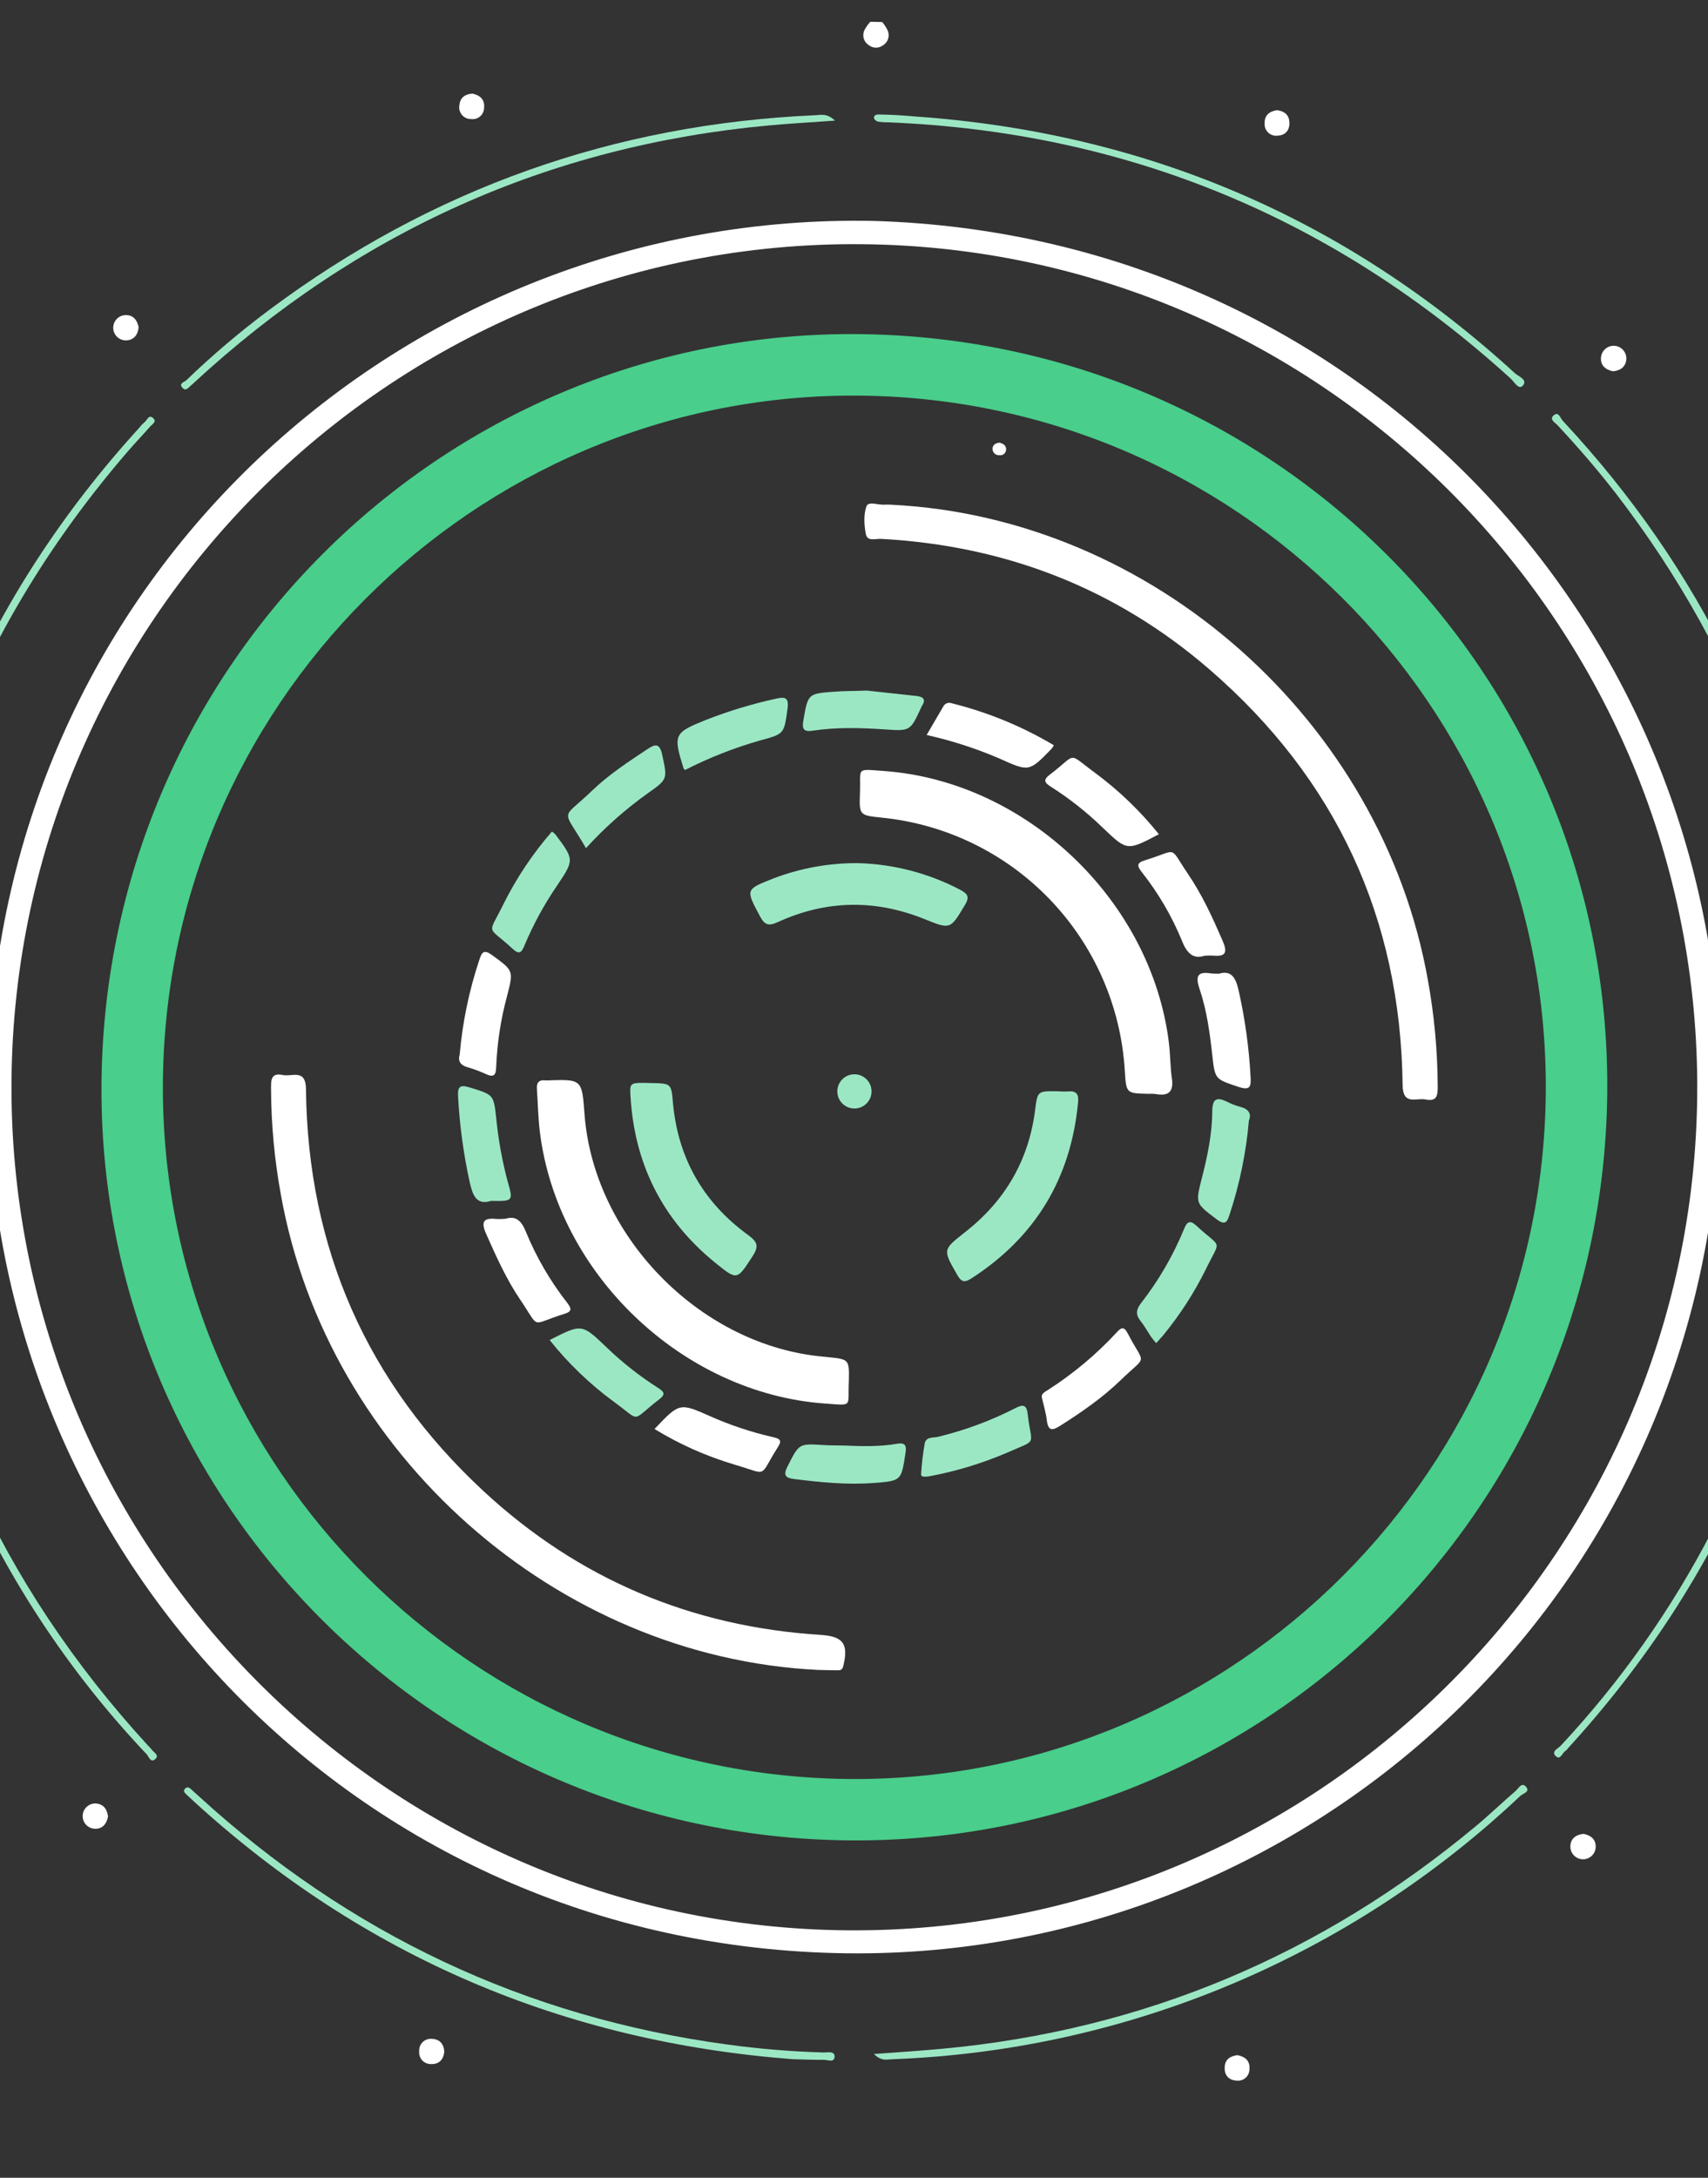 <svg width="375" height="478" viewBox="0 0 375 478" fill="none" xmlns="http://www.w3.org/2000/svg">
<rect x="0" y="0" width="375" height="478" fill="#333333" stroke="none"/>
<g clip-path="url(#clip0_2201_24217)">
<path d="M193.69 4.835C194.166 5.395 194.569 6.013 194.888 6.675C195.152 7.268 195.184 7.939 194.979 8.554C194.773 9.17 194.345 9.687 193.779 10.003C193.338 10.313 192.811 10.473 192.272 10.462C191.734 10.451 191.214 10.269 190.786 9.942C190.232 9.602 189.824 9.067 189.644 8.442C189.464 7.817 189.525 7.147 189.815 6.564C190.161 5.916 190.589 5.315 191.088 4.775L193.69 4.835Z" fill="white"/>
<path d="M191.823 48.492C300.486 51.71 380.256 141.08 377.645 243.039C374.886 350.598 286.094 431.289 183.333 428.681C74.484 425.915 -5.085 336.002 -2.485 234.238C0.249 126.946 88.798 46.386 191.823 48.492ZM372.6 242.473C374.696 140.556 293.42 55.788 191.496 53.633C89.571 51.478 4.79 132.687 2.563 234.635C0.337 336.582 81.784 421.582 183.82 423.654C285.721 425.711 370.485 344.377 372.6 242.473Z" fill="white"/>
<path d="M400.899 252.296C397.028 302.549 378.382 346.368 344.371 383.599C344.185 383.867 343.961 384.105 343.705 384.308C342.981 384.735 342.574 386.458 341.548 385.428C340.521 384.399 342.089 383.78 342.655 383.18C355.823 369.076 366.995 353.233 375.86 336.094C390.308 308.341 398.339 277.698 399.361 246.427C399.345 246.21 399.35 245.992 399.374 245.777C399.602 244.812 398.903 243.053 400.32 243.109C401.738 243.164 400.935 244.859 400.987 245.803C401.073 247.965 400.944 250.136 400.899 252.296Z" fill="#9BE7C4"/>
<path d="M174.094 451.975C123.729 448.122 79.819 429.447 42.511 395.344C41.949 394.831 41.394 394.319 40.845 393.793C40.538 393.494 40.208 393.13 40.548 392.701C40.97 392.13 41.449 392.257 41.909 392.677C42.471 393.183 43.033 393.689 43.589 394.201C76.668 424.437 115.321 442.776 159.792 448.766C166.764 449.72 173.781 450.299 180.814 450.5C181.705 450.518 183.236 450.12 183.236 451.382C183.206 452.833 181.719 452.086 180.892 452.108C178.633 452.14 176.364 452.022 174.094 451.975Z" fill="#9BE7C4"/>
<path d="M201.033 25.575C251.41 29.129 295.328 47.797 332.621 81.933C333.401 82.645 335.527 83.346 334.322 84.662C333.43 85.645 332.434 83.777 331.648 83.064C292.893 47.851 247.424 28.976 195.052 26.851C194.296 26.858 193.54 26.81 192.791 26.706C192.447 26.641 191.941 26.253 191.902 25.959C191.811 25.307 192.361 25.11 192.953 25.129C194.365 25.158 195.77 25.187 197.173 25.28C198.434 25.352 199.733 25.476 201.033 25.575Z" fill="#9BE7C4"/>
<path d="M-25.755 225.118C-21.925 174.909 -3.331 131.108 30.596 93.869C30.923 93.437 31.298 93.043 31.714 92.695C32.308 92.284 32.631 90.801 33.684 91.831C34.468 92.608 33.384 93.126 32.944 93.644C31.384 95.441 29.722 97.15 28.169 98.953C-4.608 136.912 -22.172 180.91 -24.192 231.065C-24.206 231.715 -24.219 232.366 -24.272 233.016C-24.324 233.665 -24.45 234.391 -25.351 234.223C-26.083 234.091 -25.893 233.405 -25.883 232.911C-25.869 230.302 -25.809 227.707 -25.755 225.118Z" fill="#9BE7C4"/>
<path d="M-24.608 242.743C-24.192 248.439 -23.927 253.26 -23.472 258.059C-18.895 306.032 -0.066 347.636 32.469 383.106C32.782 383.405 33.075 383.724 33.347 384.061C33.797 384.688 35.08 385.268 34.06 386.132C33.04 386.996 32.673 385.55 32.208 385.052C-3.201 347.662 -23.802 298.669 -25.754 247.21C-25.802 246.031 -26.23 244.701 -24.608 242.743Z" fill="#9BE7C4"/>
<path d="M400.274 233.978C399.154 232.758 399.505 231.522 399.456 230.434C397.382 185.076 382.515 144.402 354.853 108.412C350.816 103.182 346.487 98.193 341.992 93.35C341.445 92.76 339.995 92.053 341.219 91.083C342.198 90.309 342.584 91.762 343.061 92.299C373.45 124.88 392.139 163.156 398.833 207.236C400.023 214.939 400.733 222.707 400.958 230.498C400.955 231.565 401.291 232.658 400.274 233.978Z" fill="#9BE7C4"/>
<path d="M191.862 450.837C197.337 450.423 202.132 450.131 206.911 449.683C251.108 445.575 290.14 429.075 324.191 400.688C327.097 398.263 329.833 395.599 332.701 393.159C333.363 392.606 334.044 391.111 335 392.126C336.089 393.274 334.317 393.687 333.786 394.19C296.352 429.544 247.342 450.083 195.886 451.981C194.786 452.017 193.553 452.486 191.862 450.837Z" fill="#9BE7C4"/>
<path d="M183.321 26.473C178.016 26.858 173.417 27.108 168.84 27.528C120.367 31.997 78.375 50.987 42.643 83.959C42.404 84.182 42.184 84.418 41.933 84.595C41.384 85.046 40.838 85.965 40.068 85.13C39.151 84.135 40.477 83.876 40.889 83.481C46.66 77.92 52.778 72.732 59.208 67.948C94.753 41.461 134.679 27.242 178.986 25.29C180.177 25.263 181.528 24.764 183.321 26.473Z" fill="#9BE7C4"/>
<path d="M354.104 81.496C352.472 81.124 351.34 80.183 351.512 78.43C351.576 77.71 351.918 77.044 352.464 76.571C353.011 76.099 353.719 75.857 354.441 75.897C355.162 75.937 355.84 76.256 356.33 76.787C356.821 77.317 357.086 78.017 357.07 78.74C356.995 80.456 355.845 81.35 354.104 81.496Z" fill="white"/>
<path d="M30.444 71.839C30.253 73.56 29.338 74.699 27.613 74.716C26.896 74.71 26.21 74.427 25.697 73.926C25.184 73.426 24.885 72.747 24.861 72.031C24.837 71.314 25.091 70.617 25.569 70.083C26.047 69.55 26.713 69.222 27.428 69.168C29.187 69.048 30.107 70.186 30.444 71.839Z" fill="white"/>
<path d="M23.721 398.706C23.401 400.391 22.434 401.51 20.706 401.39C19.994 401.333 19.331 401.004 18.855 400.472C18.379 399.94 18.126 399.244 18.149 398.531C18.172 397.817 18.469 397.139 18.978 396.639C19.488 396.138 20.171 395.853 20.885 395.843C22.622 395.872 23.509 397.016 23.721 398.706Z" fill="white"/>
<path d="M347.685 402.512C349.357 402.852 350.456 403.805 350.336 405.553C350.273 406.269 349.936 406.934 349.395 407.407C348.854 407.88 348.151 408.126 347.433 408.092C346.715 408.059 346.038 407.749 345.543 407.228C345.048 406.707 344.774 406.015 344.778 405.296C344.8 403.559 345.983 402.685 347.685 402.512Z" fill="white"/>
<path d="M280.339 24.186C281.962 24.369 283.019 25.179 283.096 26.846C283.188 28.657 282.138 29.755 280.393 29.784C280.039 29.816 279.682 29.773 279.345 29.657C279.009 29.541 278.701 29.354 278.442 29.11C278.183 28.866 277.979 28.57 277.843 28.241C277.708 27.912 277.643 27.558 277.655 27.203C277.563 25.353 278.635 24.457 280.339 24.186Z" fill="white"/>
<path d="M97.544 450.323C97.379 452.05 96.407 453.11 94.625 453.041C94.268 453.051 93.913 452.986 93.584 452.848C93.254 452.711 92.958 452.506 92.713 452.246C92.469 451.985 92.283 451.676 92.166 451.339C92.05 451.001 92.007 450.643 92.04 450.287C92.004 449.905 92.055 449.52 92.189 449.16C92.323 448.8 92.536 448.474 92.813 448.208C93.09 447.942 93.423 447.741 93.788 447.622C94.153 447.502 94.54 447.466 94.921 447.516C96.494 447.588 97.443 448.609 97.544 450.323Z" fill="white"/>
<path d="M103.749 20.548C105.439 20.915 106.461 21.872 106.287 23.698C106.278 24.053 106.195 24.403 106.041 24.724C105.888 25.045 105.668 25.33 105.396 25.56C105.125 25.79 104.808 25.96 104.466 26.058C104.124 26.156 103.765 26.181 103.413 26.131C103.029 26.136 102.649 26.055 102.3 25.894C101.952 25.733 101.645 25.495 101.401 25.199C101.157 24.903 100.983 24.555 100.891 24.183C100.8 23.81 100.794 23.422 100.873 23.046C101.03 21.403 102.126 20.645 103.749 20.548Z" fill="white"/>
<path d="M271.669 451.086C273.406 451.415 274.481 452.335 274.319 454.16C274.324 454.516 274.252 454.869 274.11 455.195C273.967 455.522 273.756 455.813 273.491 456.051C273.226 456.289 272.913 456.468 272.573 456.575C272.234 456.682 271.875 456.716 271.522 456.673C269.753 456.585 268.774 455.484 268.889 453.671C268.983 451.981 270.129 451.296 271.669 451.086Z" fill="white"/>
<path d="M352.834 242.334C350.588 333.804 275.042 406.087 183.966 403.908C92.382 401.712 19.935 325.891 22.336 234.788C24.746 143.236 100.408 70.981 191.356 73.385C282.954 75.809 355.072 151.234 352.834 242.334ZM339.353 241.9C341.213 158.419 274.669 88.875 191.007 86.874C107.443 84.876 37.659 151.642 35.8 235.37C33.953 318.845 100.517 388.41 184.145 390.435C267.671 392.42 337.495 325.603 339.353 241.9Z" fill="#49CE8B"/>
<path d="M195.766 110.788C253.037 113.612 303.346 158.167 313.492 215.073C314.887 222.736 315.611 230.507 315.656 238.296C315.661 240.248 315.635 241.868 312.991 241.325C310.95 240.906 308.01 242.733 307.954 238.183C307.504 201.493 293.302 170.968 265.625 146.999C244.994 129.129 220.733 119.755 193.439 118.276C192.282 118.213 190.419 118.916 190.103 117.237C189.726 115.278 189.572 112.977 190.228 111.143C190.649 109.948 192.784 110.883 194.14 110.768C194.682 110.745 195.225 110.752 195.766 110.788Z" fill="white"/>
<path d="M179.594 366.532C122.244 363.732 71.85 319.202 61.679 262.276C60.269 254.608 59.543 246.83 59.509 239.034C59.508 237.185 59.402 235.387 62.103 235.957C64.118 236.389 67.131 234.486 67.18 239.055C67.548 274.006 80.573 303.556 106.16 327.287C126.97 346.585 151.801 357.052 180.201 358.847C185.159 359.163 186.335 360.84 185.143 365.677C184.915 366.596 184.472 366.619 183.822 366.613C182.41 366.609 181.005 366.561 179.594 366.532Z" fill="white"/>
<path d="M252.115 240.08C247.269 239.98 247.269 239.98 246.96 235.074C246.127 220.963 240.291 207.612 230.499 197.418C220.706 187.224 207.6 180.856 193.534 179.458C188.69 178.948 188.631 178.947 188.81 174.051C189.017 168.42 187.728 168.771 194.056 169.226C225.375 171.478 252.849 197.714 256.645 228.948C256.956 231.518 256.928 234.16 257.292 236.692C257.719 239.655 256.56 240.646 253.734 240.126C253.196 240.065 252.655 240.05 252.115 240.08V240.08Z" fill="white"/>
<path d="M186.368 303.207C186.089 308.895 187.418 308.512 181.134 308.064C149.828 305.833 122.328 279.596 118.519 248.362C118.141 245.256 118.095 242.113 117.879 238.991C117.778 237.603 118.363 236.964 119.765 237.136C119.874 237.145 119.982 237.147 120.091 237.143C127.768 236.865 127.768 236.865 128.328 244.47C130.287 271.008 153.161 294.709 179.656 297.661C180.306 297.733 180.955 297.792 181.604 297.858C186.468 298.342 186.468 298.342 186.368 303.207Z" fill="white"/>
<path d="M188.461 189.453C196.271 189.674 203.927 191.679 210.843 195.314C212.574 196.235 212.885 196.937 211.814 198.711C208.601 204.04 208.711 204.035 202.871 201.69C192.086 197.362 181.338 197.557 170.775 202.39C168.726 203.324 167.886 203.046 166.846 201.092C163.713 195.21 163.621 195.254 169.755 192.829C175.724 190.542 182.07 189.396 188.461 189.453V189.453Z" fill="#9BE7C4"/>
<path d="M142.92 237.717C147.408 237.809 147.369 237.808 147.75 242.059C148.841 254.191 154.388 263.877 164.184 271.028C166.293 272.568 166.691 273.487 165.219 275.748C161.806 280.981 161.901 281.113 157.011 277.141C145.35 267.654 139.239 255.354 138.415 240.37C138.27 237.602 138.289 237.602 142.92 237.717Z" fill="#9BE7C4"/>
<path d="M232.11 239.519C232.865 239.58 233.623 239.595 234.38 239.565C236.193 239.381 236.883 240.001 236.7 241.936C235.129 258.536 227.433 271.405 213.431 280.501C212.052 281.396 211.214 281.685 210.19 279.868C206.974 274.251 206.914 274.347 211.947 270.403C220.604 263.612 225.803 254.791 227.239 243.837C227.79 239.469 227.745 239.461 232.11 239.519Z" fill="#9BE7C4"/>
<path d="M185.273 317.279C189.174 317.444 193.075 317.563 196.889 316.9C198.718 316.586 199.095 317.218 198.799 318.976C197.861 325.028 197.913 325.035 191.839 325.496C185.973 325.941 180.2 325.354 174.41 324.643C172.404 324.4 171.909 323.791 172.933 321.802C175.455 316.869 175.352 316.834 180.72 317.172C182.234 317.269 183.751 317.248 185.273 317.279Z" fill="#9BE7C4"/>
<path d="M190.314 151.574L201.215 152.761C202.754 152.929 203.385 153.56 202.36 155.029C202.307 155.124 202.263 155.223 202.23 155.326C199.846 160.483 199.846 160.483 194.258 160.095C188.975 159.752 183.688 159.578 178.439 160.381C176.481 160.685 176.045 160.052 176.377 158.146C177.402 152.31 177.331 152.237 183.157 151.823C185.309 151.646 187.468 151.691 190.314 151.574Z" fill="#9BE7C4"/>
<path d="M100.927 231.459C101.546 224.364 103.001 217.368 105.26 210.614C105.822 208.901 106.289 208.364 108.039 209.637C112.713 213.052 112.779 212.988 111.344 218.554C109.959 223.657 109.152 228.898 108.94 234.181C108.904 235.924 108.448 236.591 106.663 235.735C105.389 235.153 104.075 234.665 102.73 234.274C101.248 233.86 100.458 233.076 100.927 231.459Z" fill="white"/>
<path d="M107.795 263.589C104.599 264.597 103.773 262.368 103.093 259.347C101.756 253.217 100.914 246.989 100.574 240.724C100.427 238.398 101.046 238.027 103.257 238.723C108.378 240.325 108.393 240.208 108.971 245.647C109.434 250.279 110.271 254.866 111.474 259.364C112.694 263.657 112.674 263.663 107.795 263.589Z" fill="#9BE7C4"/>
<path d="M254.438 183.105C247.464 186.788 247.464 186.788 242.161 181.721C238.672 178.328 234.844 175.301 230.738 172.688C229.189 171.726 229.059 171.105 230.559 169.971C236.687 165.347 234.104 164.994 240.515 169.7C245.709 173.556 250.388 178.061 254.438 183.105V183.105Z" fill="white"/>
<path d="M267.656 213.714C270.328 212.923 271.302 214.569 271.935 217.341C273.341 223.565 274.221 229.895 274.565 236.266C274.691 238.403 274.578 239.462 271.876 238.547C266.804 236.829 266.755 236.997 266.163 231.591C265.614 226.64 264.942 221.688 263.34 216.969C262.39 214.152 263.008 213.188 265.913 213.665C266.493 213.712 267.075 213.729 267.656 213.714V213.714Z" fill="white"/>
<path d="M274.198 245.961C273.599 252.937 272.188 259.82 269.995 266.47C269.446 268.183 269.069 269.099 267.063 267.581C262.508 264.116 262.428 264.232 263.864 258.613C265.095 253.804 266.133 248.931 266.157 243.954C266.166 240.98 267.27 240.756 269.544 241.889C270.409 242.329 271.318 242.674 272.256 242.921C274.075 243.395 274.848 244.393 274.198 245.961Z" fill="#9BE7C4"/>
<path d="M128.655 186.16C123.37 177.045 123.057 180.227 129.909 173.62C133.567 170.084 137.848 167.277 142.07 164.474C143.944 163.211 144.844 163.126 145.396 165.707C146.536 171.021 146.654 170.991 142.184 174.146C137.261 177.66 132.726 181.687 128.655 186.16Z" fill="#9BE7C4"/>
<path d="M231.381 163.578C231.239 163.837 231.08 164.086 230.904 164.323C225.951 169.427 225.951 169.427 219.465 166.502C214.299 164.278 208.936 162.545 203.446 161.325C204.735 159.119 205.915 157.087 207.109 155.062C207.279 154.726 207.572 154.469 207.927 154.342C208.281 154.215 208.671 154.228 209.016 154.379C216.881 156.334 224.417 159.434 231.381 163.578V163.578Z" fill="white"/>
<path d="M150.384 169.018C150.2 168.786 150.098 168.713 150.067 168.615C147.773 161.208 147.956 160.841 155.01 158.005C160.04 156.039 165.218 154.474 170.496 153.326C172.457 152.885 173.218 153.207 172.911 155.497C172.146 161.039 172.282 161.087 166.845 162.531C161.16 164.153 155.647 166.326 150.384 169.018Z" fill="#9BE7C4"/>
<path d="M228.785 306.897C228.486 305.947 229.34 305.555 230.059 305.095C235.621 301.538 240.705 297.284 245.188 292.437C246.321 291.159 246.872 291.261 247.654 292.768C251.34 299.904 252.008 297.158 246.146 302.836C242.115 306.761 237.475 309.958 232.721 312.971C230.993 314.074 230.141 314.05 229.843 311.806C229.667 310.221 229.185 308.662 228.785 306.897Z" fill="white"/>
<path d="M120.676 294.125C127.732 290.535 127.732 290.535 133.054 295.616C136.555 298.998 140.386 302.02 144.491 304.636C145.821 305.477 146.18 306.044 144.732 307.146C138.313 312.044 140.997 312.191 134.797 307.69C129.511 303.813 124.762 299.252 120.676 294.125Z" fill="#9BE7C4"/>
<path d="M203.809 324.07C203.013 324.145 202.192 324.219 202.231 323.601C202.363 321.338 202.627 319.083 203.02 316.85C203.306 315.281 204.926 315.633 205.973 315.362C211.857 313.939 217.554 311.826 222.943 309.067C224.647 308.172 225.404 308.363 225.63 310.353C226.433 317.527 228.023 315.796 221.227 318.799C215.638 321.208 209.795 322.976 203.809 324.07V324.07Z" fill="#9BE7C4"/>
<path d="M143.701 313.652C149.168 307.908 149.176 307.856 155.875 310.831C160.318 312.81 164.944 314.35 169.687 315.429C171.235 315.78 171.755 316.123 170.773 317.658C166.45 324.414 168.95 323.711 161.298 321.478C155.118 319.644 149.202 317.014 143.701 313.652Z" fill="white"/>
<path d="M121.175 182.525C121.437 182.692 121.681 182.884 121.905 183.099C126.111 188.717 126.111 188.717 122.244 194.474C119.45 198.569 117.076 202.935 115.156 207.506C114.519 209.067 114.013 209.623 112.538 208.246C106.791 202.922 107.082 205.531 110.486 198.534C113.354 192.765 116.946 187.385 121.175 182.525V182.525Z" fill="#9BE7C4"/>
<path d="M264.465 209.776C262.034 210.566 260.609 209.313 259.502 206.492C257.286 201.089 254.323 196.023 250.701 191.442C249.681 190.12 249.442 189.399 251.406 188.815C258.91 186.529 256.492 185.451 260.876 191.899C263.977 196.459 266.256 201.471 268.449 206.533C269.561 209.1 269.08 210.021 266.307 209.742C265.693 209.717 265.077 209.728 264.465 209.776V209.776Z" fill="white"/>
<path d="M253.852 294.802C253.467 294.38 253.104 293.938 252.767 293.478C251.983 292.323 251.313 291.073 250.444 289.981C249.308 288.572 249.409 287.474 250.525 286.02C254.372 281.086 257.531 275.652 259.916 269.867C260.602 268.144 261.217 267.669 262.775 269.119C268.323 274.283 268.07 271.714 264.747 278.589C262.207 283.727 259.09 288.559 255.457 292.993C254.997 293.537 254.492 294.08 253.852 294.802Z" fill="#9BE7C4"/>
<path d="M111.001 267.507C113.254 266.786 114.492 267.95 115.458 270.358C117.757 275.952 120.813 281.204 124.54 285.967C125.522 287.236 125.594 287.869 123.891 288.387C116.217 290.735 118.756 291.945 114.195 285.233C111.164 280.766 108.968 275.834 106.766 270.902C105.522 268.123 106.139 267.245 109.028 267.558C109.686 267.579 110.345 267.562 111.001 267.507V267.507Z" fill="white"/>
<path d="M219.415 97.154C220.192 97.346 220.893 97.725 220.901 98.597C220.906 98.787 220.87 98.977 220.794 99.151C220.718 99.326 220.605 99.482 220.462 99.609C220.319 99.735 220.15 99.828 219.967 99.882C219.784 99.935 219.592 99.948 219.403 99.919C219.213 99.93 219.022 99.901 218.843 99.837C218.663 99.772 218.499 99.671 218.359 99.542C218.219 99.412 218.106 99.255 218.028 99.081C217.95 98.907 217.907 98.719 217.903 98.528C217.921 97.657 218.586 97.261 219.415 97.154Z" fill="white"/>
<circle cx="187.594" cy="239.552" r="3.757" transform="rotate(1.178 187.594 239.552)" fill="#9BE7C4"/>
</g>
<defs>
<clipPath id="clip0_2201_24217">
<rect width="467.708" height="467.708" fill="white" transform="translate(-41.383) rotate(1.178)"/>
</clipPath>
</defs>
</svg>
